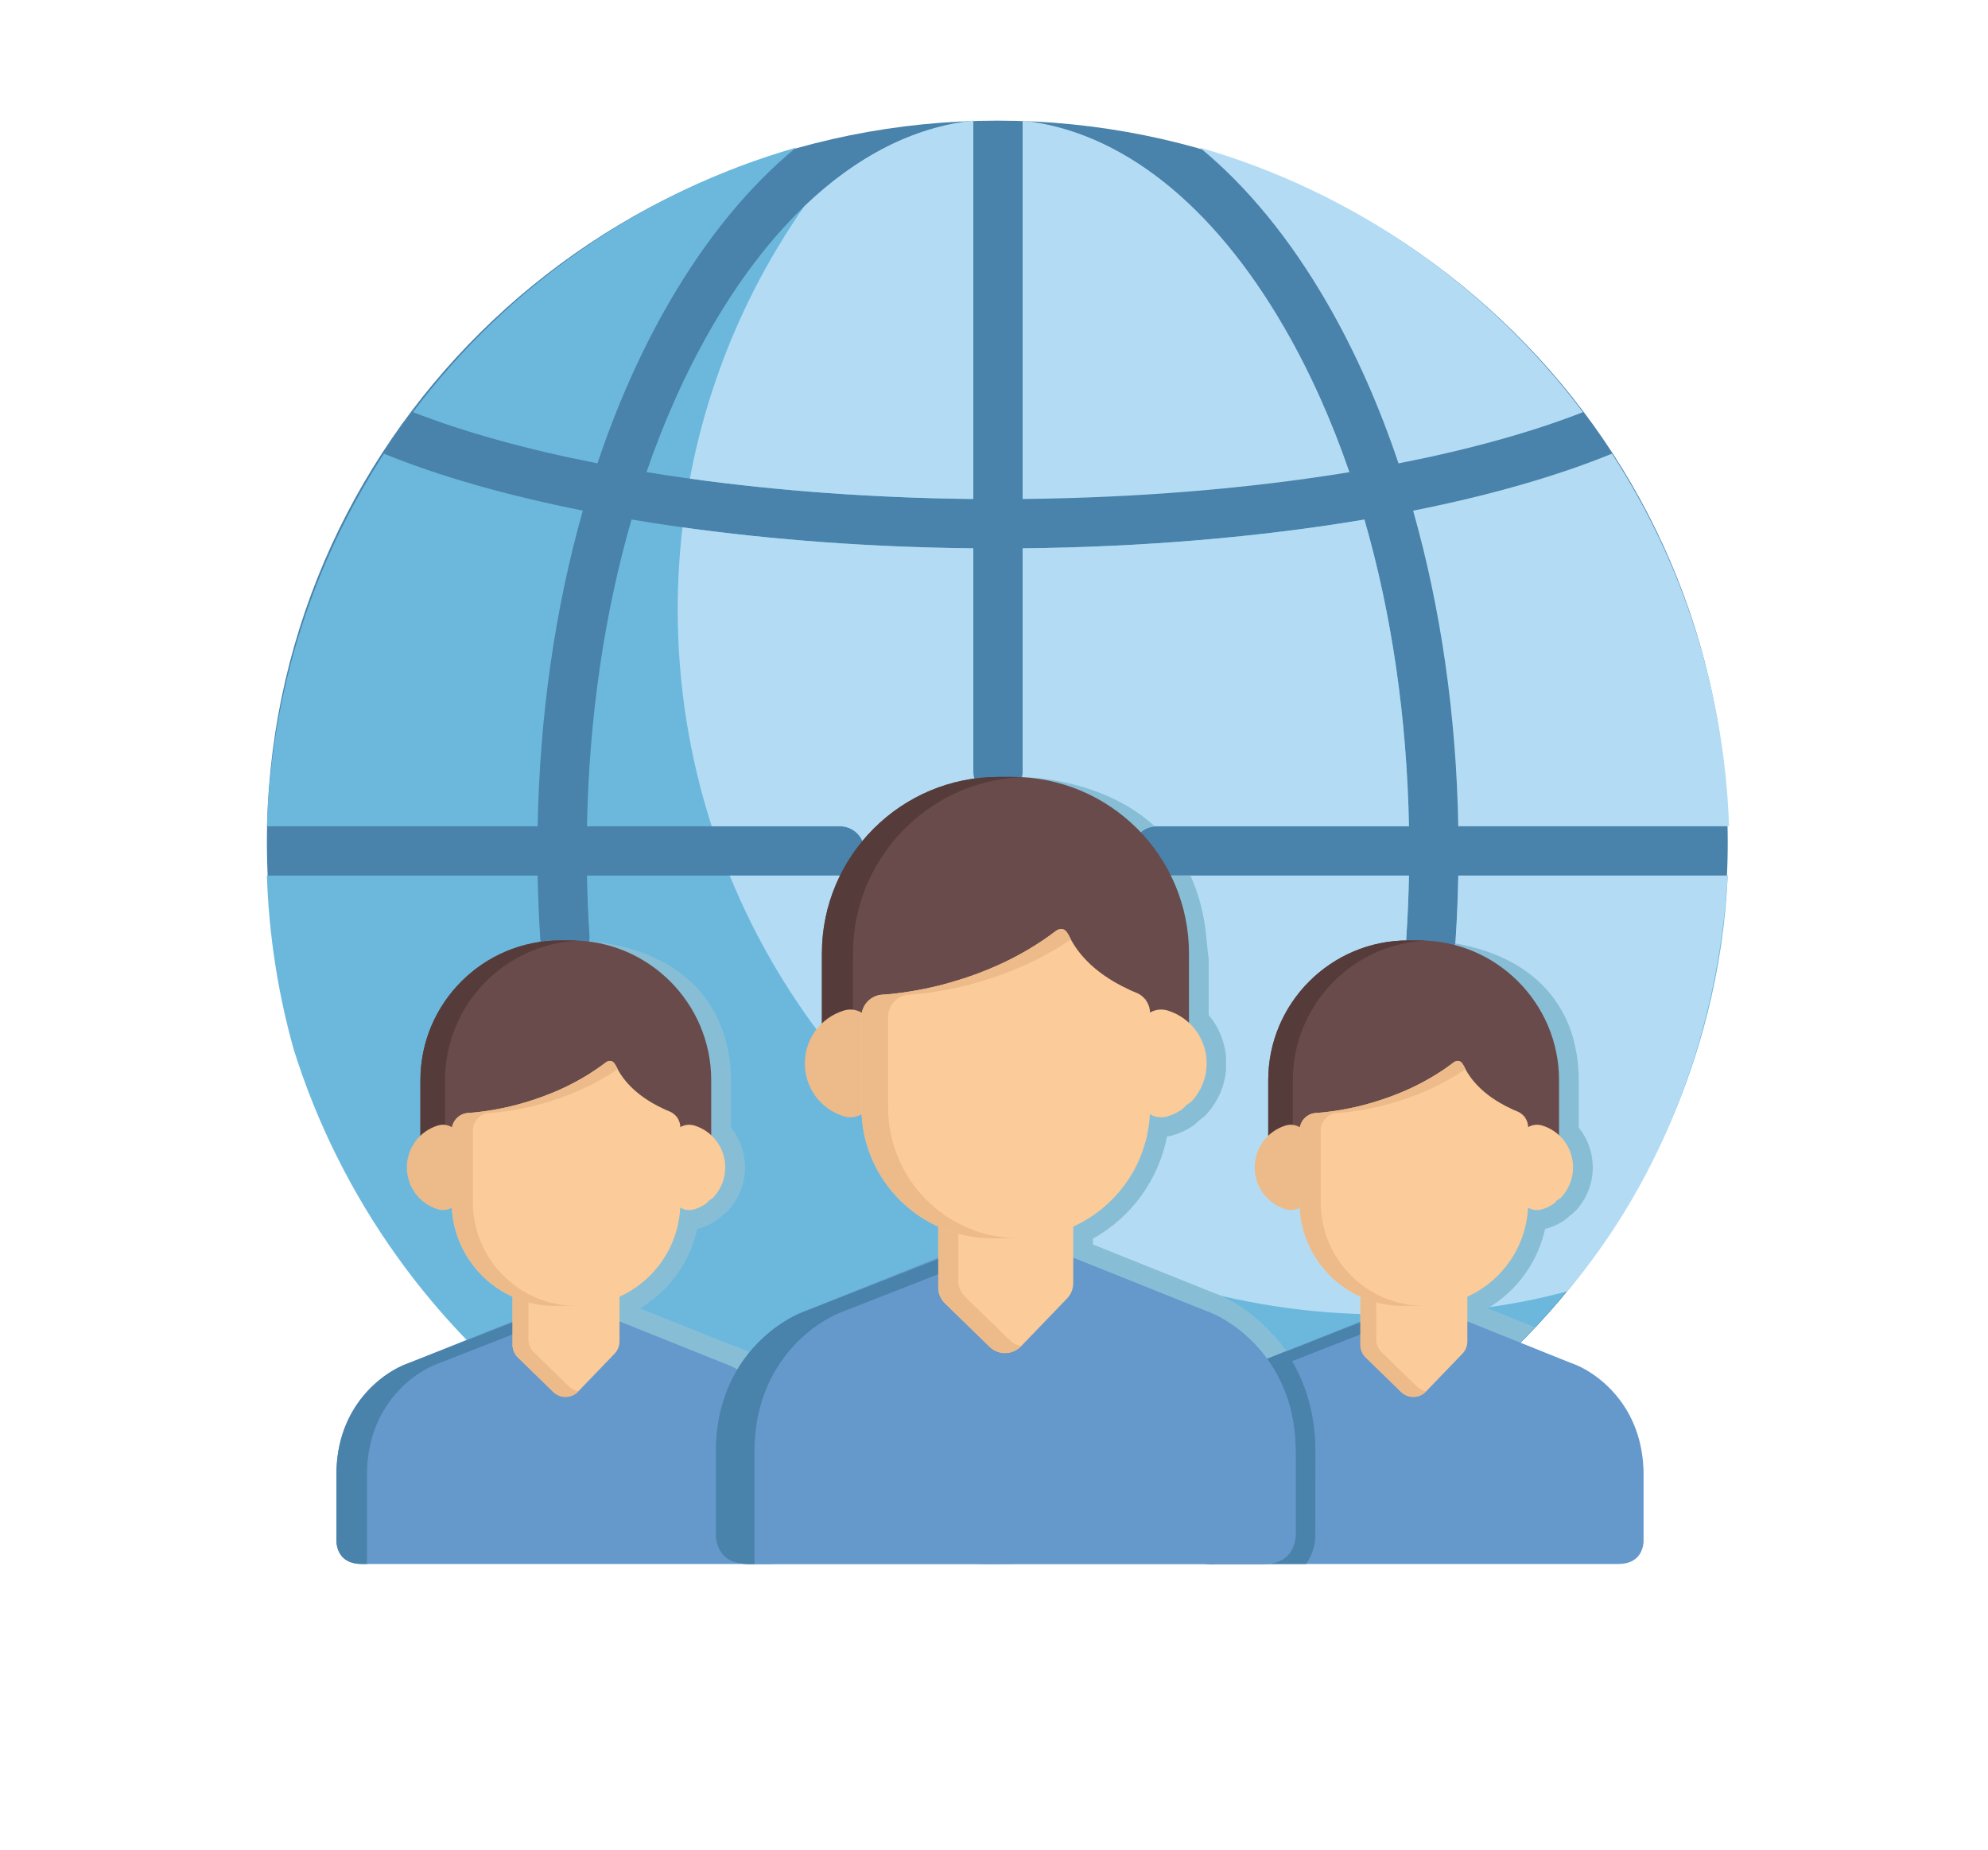 <?xml version="1.0" encoding="UTF-8"?>
<svg width="216px" height="201px" viewBox="0 0 216 201" version="1.1" xmlns="http://www.w3.org/2000/svg" xmlns:xlink="http://www.w3.org/1999/xlink">
    <!-- Generator: Sketch 52.5 (67469) - http://www.bohemiancoding.com/sketch -->
    <title>whatwedo-01</title>
    <desc>Created with Sketch.</desc>
    <g id="whatwedo-01" stroke="none" stroke-width="1" fill="none" fill-rule="evenodd">
        <g id="417782" transform="translate(29, 13)">
            <path d="M158.721,78.499 C158.721,121.796 123.19,156.216 79.361,156.216 C35.531,156.216 0,121.796 0,78.499 C0,35.203 35.531,0.104 79.361,0.104 C123.19,0.104 158.721,35.203 158.721,78.499 Z" id="Path" fill="#4982AA"></path>
            <g id="Group" transform="translate(0, 2.792)" fill="#6CB8DD">
                <path d="M57.496,0.243 C40.678,5.078 26.13,15.329 15.869,28.977 C21.529,31.185 28.325,33.058 35.915,34.539 C38.013,28.291 40.59,22.466 43.62,17.209 C47.698,10.136 52.386,4.438 57.496,0.243 Z" id="Path"></path>
                <path d="M12.716,33.491 C5.101,45.224 0.496,59.082 0,73.964 L29.418,73.964 C29.635,61.903 31.321,50.268 34.327,39.674 C26.099,38.04 18.753,35.957 12.716,33.491 Z" id="Path"></path>
            </g>
            <g id="Group" transform="translate(81.913, 0)" fill="#B3DCF4">
                <path d="M64.231,36.281 C58.184,38.752 50.848,40.84 42.624,42.474 C45.629,53.066 47.313,64.698 47.531,76.757 L76.949,76.757 C76.453,61.874 71.848,48.015 64.231,36.281 Z" id="Path"></path>
                <path d="M28.686,22.678 C20.889,9.153 10.858,1.242 0.197,0.104 L0.197,41.205 C12.784,41.079 24.906,40.061 35.708,38.292 C33.772,32.668 31.422,27.424 28.686,22.678 Z" id="Path"></path>
            </g>
            <path d="M129.445,82.115 C129.402,84.506 129.302,86.897 129.143,89.253 C129.048,90.668 127.87,91.752 126.472,91.752 C126.412,91.752 126.351,91.75 126.29,91.746 C124.813,91.646 123.697,90.369 123.797,88.893 C123.947,86.656 124.042,84.386 124.086,82.115 L96.665,82.115 C95.185,82.115 93.985,80.915 93.985,79.435 C93.985,77.955 95.185,76.756 96.665,76.756 L124.085,76.756 C123.866,64.996 122.206,53.683 119.248,43.439 C107.944,45.339 95.257,46.433 82.11,46.563 L82.11,70.844 C82.11,72.324 80.911,73.523 79.431,73.523 C77.951,73.523 76.752,72.324 76.752,70.844 L76.752,46.563 C63.635,46.432 50.935,45.336 39.616,43.434 C36.657,53.679 34.996,64.994 34.776,76.757 L62.251,76.757 C63.731,76.757 64.93,77.956 64.93,79.436 C64.93,80.916 63.731,82.115 62.251,82.115 L34.776,82.115 C34.818,84.307 34.908,86.497 35.049,88.656 C35.146,90.132 34.027,91.408 32.551,91.505 C31.075,91.599 29.799,90.483 29.702,89.007 C29.553,86.733 29.458,84.424 29.416,82.115 L0,82.115 C0.214,88.582 1.204,94.926 2.922,101.036 C13.095,133.411 43.341,156.895 79.074,156.895 C121.462,156.895 156.902,123.144 158.721,82.114 L129.445,82.114 L129.445,82.115 Z" id="Path" fill="#6CB8DD"></path>
            <path d="M101.366,3.035 C106.475,7.231 111.164,12.929 115.242,20.002 C118.273,25.261 120.851,31.088 122.949,37.338 C130.535,35.857 137.331,33.984 142.995,31.773 C132.733,18.123 118.185,7.871 101.366,3.035 Z" id="Path" fill="#B3DCF4"></path>
            <path d="M76.752,0.104 C66.09,1.243 56.059,9.153 48.262,22.678 C45.528,27.422 43.179,32.663 41.243,38.284 C52.062,40.056 64.194,41.078 76.752,41.205 L76.752,0.104 Z" id="Path" fill="#6CB8DD"></path>
            <g id="Group" transform="translate(44.37, 0)" fill="#B3DCF4">
                <path d="M1.586,38.995 C11.167,40.327 21.617,41.096 32.382,41.205 L32.382,0.104 C25.909,0.795 19.669,3.987 14.02,9.412 C7.937,18.122 3.621,28.155 1.586,38.995 Z" id="Path"></path>
                <path d="M84.773,89.253 C84.678,90.668 83.5,91.752 82.103,91.752 C82.042,91.752 81.982,91.749 81.92,91.745 C80.444,91.646 79.328,90.369 79.427,88.892 C79.578,86.656 79.673,84.385 79.716,82.114 L52.295,82.114 C50.815,82.114 49.616,80.915 49.616,79.435 C49.616,77.955 50.815,76.756 52.295,76.756 L79.716,76.756 C79.496,64.995 77.836,53.683 74.878,43.439 C63.575,45.339 50.888,46.432 37.741,46.563 L37.741,70.843 C37.741,72.323 36.541,73.523 35.061,73.523 C33.581,73.523 32.382,72.323 32.382,70.843 L32.382,46.563 C21.364,46.453 10.644,45.659 0.785,44.282 C0.446,47.209 0.265,50.184 0.265,53.203 C0.265,61.422 1.565,69.335 3.962,76.757 L17.882,76.757 C19.362,76.757 20.561,77.956 20.561,79.436 C20.561,80.916 19.362,82.115 17.882,82.115 L5.918,82.115 C17.327,110.074 44.782,129.781 76.843,129.781 C83.774,129.781 90.522,129.002 96.907,127.276 C107.292,114.988 113.294,99.108 114.352,82.115 L85.076,82.115 C85.032,84.506 84.932,86.897 84.773,89.253 Z" id="Path"></path>
            </g>
            <path d="M136.823,108.252 L136.67,108.366 C136.667,108.362 136.664,108.359 136.661,108.355 L136.803,108.252 L136.823,108.252 Z M136.671,108.252 L136.636,108.324 C136.631,108.318 136.627,108.313 136.622,108.307 L136.651,108.252 L136.671,108.252 Z M95.678,95.498 L95.484,95.641 C95.481,95.636 95.476,95.632 95.473,95.627 L95.652,95.498 L95.678,95.498 Z M95.485,95.498 L95.442,95.588 C95.436,95.581 95.43,95.574 95.424,95.567 L95.46,95.498 L95.485,95.498 Z M44.705,108.252 L44.551,108.366 C44.549,108.362 44.545,108.359 44.542,108.355 L44.684,108.252 L44.705,108.252 Z M44.552,108.252 L44.517,108.324 C44.513,108.318 44.508,108.313 44.504,108.307 L44.532,108.252 L44.552,108.252 Z" id="Shape" fill="#EDBA89" fill-rule="nonzero"></path>
            <path d="M142.537,109.486 L142.537,104.344 C142.537,102.564 142.266,100.845 141.765,99.227 C141.756,99.2 141.747,99.172 141.738,99.144 C141.726,99.106 141.712,99.068 141.7,99.03 C139.365,92.346 133.2,90.178 129.117,89.481 C128.917,90.783 127.794,91.753 126.473,91.753 C126.412,91.753 126.351,91.75 126.29,91.746 C126.176,91.739 126.065,91.722 125.956,91.7 L125.956,125.746 L121.423,125.746 C121.665,126.967 121.628,128.815 121.625,130.305 C121.623,132.531 120.666,133.226 120.375,133.985 C120.084,134.744 114.481,146.483 113.46,140.251 C112.849,136.52 110.866,133.692 109.373,132.023 L109.345,132.034 C109.055,131.706 108.755,131.391 108.446,131.089 C108.433,131.077 108.422,131.066 108.416,131.06 L108.39,131.034 C108.26,130.909 108.132,130.788 108.019,130.685 C107.958,130.629 107.897,130.575 107.835,130.521 L107.825,130.512 C107.744,130.439 107.663,130.367 107.591,130.306 C107.468,130.199 107.345,130.097 107.222,129.997 C107.198,129.976 107.173,129.957 107.148,129.937 C105.734,128.797 104.154,127.888 102.691,127.373 L89.754,122.188 L89.754,121.56 C93.96,119.201 96.878,115.154 97.795,110.472 C98.041,110.438 98.283,110.383 98.515,110.31 C99.152,110.112 99.772,109.83 100.355,109.471 C100.7,109.258 101.013,109.003 101.288,108.71 C101.626,108.489 101.932,108.224 102.2,107.92 C103.347,106.622 104.046,105.007 104.211,103.304 L104.211,101.742 C104.052,100.09 103.393,98.521 102.327,97.257 L102.327,91.159 C102.245,90.581 102.172,89.917 102.108,89.159 C101.876,86.406 101.246,84.082 100.346,82.115 L96.664,82.115 C95.184,82.115 93.985,80.916 93.985,79.436 C93.985,78.022 95.081,76.867 96.469,76.766 C91.464,72.184 84.616,71.496 82.046,71.405 C82.023,71.512 81.995,71.617 81.961,71.719 L81.961,147.375 L54.737,147.375 L54.737,134.79 L50.375,133.05 L50.361,133.068 L40.518,129.121 C43.72,127.22 45.966,124.103 46.756,120.5 C46.868,120.476 46.977,120.447 47.084,120.412 C47.624,120.245 48.149,120.006 48.641,119.704 C48.933,119.524 49.2,119.309 49.437,119.064 C49.72,118.873 49.977,118.648 50.206,118.389 C51.325,117.122 51.941,115.498 51.941,113.816 C51.941,112.235 51.395,110.704 50.417,109.487 L50.417,104.344 C50.417,103.521 50.359,102.711 50.247,101.917 C48.65,91.547 39.165,89.59 35.022,89.233 C34.839,90.451 33.83,91.421 32.55,91.505 C32.051,91.537 31.575,91.427 31.159,91.214 L31.159,140.908 C44.503,150.943 61.091,156.895 79.072,156.895 C102.281,156.895 123.173,146.988 137.754,131.173 L132.635,129.121 C135.838,127.22 138.083,124.103 138.874,120.5 C138.985,120.475 139.095,120.446 139.202,120.412 C139.742,120.244 140.266,120.005 140.758,119.703 C141.051,119.523 141.317,119.309 141.554,119.063 C141.837,118.873 142.095,118.647 142.324,118.388 C143.443,117.122 144.059,115.498 144.059,113.815 C144.061,112.235 143.514,110.704 142.537,109.486 Z" id="Path" fill="#87BED5"></path>
            <path d="M149.576,147.188 C149.576,146.986 149.57,146.789 149.564,146.591 C149.562,146.564 149.562,146.535 149.56,146.508 C149.557,146.409 149.548,146.311 149.542,146.213 C149.534,146.088 149.529,145.961 149.519,145.837 C149.514,145.787 149.506,145.736 149.502,145.685 C149.485,145.516 149.468,145.349 149.447,145.185 C149.446,145.171 149.443,145.157 149.44,145.143 C148.991,141.781 147.46,139.324 145.739,137.651 C145.73,137.643 145.722,137.636 145.715,137.628 C145.624,137.54 145.534,137.455 145.443,137.372 C145.398,137.33 145.353,137.291 145.307,137.251 C145.255,137.204 145.202,137.157 145.149,137.112 C145.062,137.036 144.975,136.963 144.886,136.892 C144.877,136.884 144.868,136.877 144.858,136.869 C143.754,135.976 142.648,135.395 141.782,135.095 C141.779,135.095 141.775,135.092 141.771,135.091 L141.749,135.083 C141.746,135.083 141.743,135.081 141.74,135.081 L130.368,130.521 L127.528,133.469 L124.623,136.299 L121.717,133.469 L118.877,130.521 L107.505,135.081 C107.502,135.081 107.499,135.083 107.497,135.083 L107.474,135.091 C107.47,135.092 107.466,135.095 107.463,135.095 C106.596,135.395 105.491,135.976 104.387,136.869 C104.378,136.876 104.367,136.884 104.359,136.892 C104.271,136.963 104.183,137.036 104.096,137.112 C104.043,137.157 103.99,137.204 103.938,137.251 C103.891,137.291 103.847,137.33 103.802,137.372 C103.711,137.455 103.621,137.54 103.53,137.628 C103.522,137.635 103.515,137.642 103.506,137.651 C101.786,139.324 100.254,141.781 99.805,145.143 C99.803,145.157 99.8,145.171 99.798,145.185 C99.777,145.348 99.76,145.516 99.744,145.685 C99.739,145.736 99.732,145.786 99.728,145.837 C99.717,145.961 99.711,146.088 99.703,146.213 C99.697,146.311 99.689,146.409 99.685,146.508 C99.683,146.535 99.684,146.564 99.683,146.591 C99.675,146.789 99.67,146.986 99.67,147.188 L99.67,148.995 L99.67,148.995 L99.67,154.518 C99.744,155.38 100.191,156.896 102.42,156.896 L105.137,156.896 L144.11,156.896 L146.827,156.896 C149.056,156.896 149.501,155.38 149.577,154.518 L149.577,148.995 L149.577,147.188 L149.576,147.188 Z" id="Path" fill="#6598CB"></path>
            <g id="Group" transform="translate(99.599, 130.626)" fill="#4982AA">
                <path d="M14.311,23.454 L14.319,14.016 C14.319,13.735 14.311,13.462 14.301,13.167 C14.3,13.131 14.298,13.094 14.297,13.058 C14.292,12.952 14.285,12.847 14.278,12.742 L14.265,12.54 C14.258,12.403 14.249,12.265 14.238,12.126 C14.233,12.07 14.226,12.015 14.22,11.96 L14.214,11.912 C14.192,11.681 14.169,11.451 14.139,11.227 C14.134,11.19 14.129,11.152 14.123,11.117 C13.668,7.755 12.456,5.136 11.113,3.167 L7.905,4.453 C7.903,4.454 7.899,4.456 7.897,4.456 L7.874,4.464 C7.87,4.465 7.866,4.467 7.863,4.468 C6.996,4.768 5.892,5.349 4.787,6.242 C4.778,6.249 4.768,6.257 4.759,6.264 C4.672,6.336 4.583,6.409 4.496,6.484 C4.443,6.529 4.389,6.576 4.338,6.624 C4.291,6.664 4.246,6.703 4.202,6.744 C4.111,6.827 4.021,6.913 3.93,7 C3.922,7.008 3.915,7.015 3.906,7.024 C2.186,8.697 0.654,11.154 0.204,14.516 C0.203,14.53 0.2,14.544 0.198,14.558 C0.177,14.721 0.16,14.889 0.144,15.058 C0.139,15.109 0.132,15.159 0.128,15.21 C0.117,15.334 0.111,15.46 0.103,15.586 C0.097,15.684 0.089,15.782 0.085,15.881 C0.083,15.908 0.084,15.937 0.083,15.964 C0.075,16.162 0.07,16.359 0.07,16.56 L0.07,18.368 L0.07,18.368 L0.07,23.891 C0.144,24.753 0.59,26.269 2.82,26.269 L5.537,26.269 L13.314,26.269 C13.91,25.424 14.226,24.427 14.311,23.454 Z" id="Path"></path>
                <path d="M19.224,0.022 L7.91,4.452 L7.875,4.464 C4.977,5.499 0.071,9.21 0.071,16.561 L0.071,23.891 C0.144,24.753 0.591,26.269 2.82,26.269 L3.392,26.269 L3.392,16.56 C3.392,9.21 8.299,5.498 11.198,4.464 L11.233,4.452 L20.175,0.95 L19.224,0.022 Z" id="Path"></path>
            </g>
            <path d="M125.208,89.159 L123.981,89.159 C115.608,89.159 108.796,95.971 108.796,104.344 L108.796,106.37 L108.796,108.266 L108.796,111.469 C108.796,111.469 112.253,111.126 112.678,109.449 L112.676,109.448 C112.822,109.289 112.944,109.108 113.031,108.906 C114.991,108.846 124.152,108.776 129.384,102.457 C130.008,104.283 132.12,107.742 136.184,108.83 C136.267,109.051 136.392,109.249 136.543,109.422 L136.51,109.449 C136.935,111.125 140.393,111.468 140.393,111.468 L140.393,108.252 L140.393,106.369 L140.393,104.344 C140.394,95.972 133.581,89.159 125.208,89.159 Z M136.657,108.359 L136.803,108.252 L136.824,108.252 L136.585,108.429 L136.657,108.359 Z M136.582,108.404 L136.599,108.353 L136.651,108.252 L136.67,108.252 L136.61,108.378 L136.582,108.404 Z M136.18,108.715 L136.175,108.707 L136.549,108.436 L136.461,108.522 L136.187,108.724 L136.18,108.715 Z M136.489,108.628 L136.371,108.87 C136.37,108.87 136.37,108.87 136.369,108.87 L136.353,108.862 C136.35,108.861 136.347,108.859 136.345,108.857 L136.537,108.478 L136.542,108.473 L136.489,108.628 Z" id="Shape" fill="#694B4B" fill-rule="nonzero"></path>
            <path d="M111.473,108.266 L111.473,106.37 L111.473,104.344 C111.473,96.214 117.896,89.557 125.933,89.178 C125.692,89.166 125.451,89.159 125.208,89.159 L123.981,89.159 C115.608,89.159 108.796,95.971 108.796,104.344 L108.796,106.37 L108.796,108.266 L108.796,111.469 C108.796,111.469 110.324,111.316 111.473,110.723 L111.473,108.266 L111.473,108.266 Z" id="Path" fill="#563B3B"></path>
            <path d="M138.57,109.267 C137.988,109.086 137.357,109.192 136.867,109.551 C136.378,109.912 136.088,110.483 136.088,111.091 L136.088,116.541 C136.088,117.148 136.377,117.72 136.867,118.08 C137.199,118.325 137.598,118.452 138,118.452 C138.191,118.452 138.383,118.424 138.569,118.365 C138.935,118.251 139.296,118.087 139.639,117.876 C139.841,117.752 140.018,117.591 140.162,117.402 C140.373,117.293 140.562,117.146 140.719,116.969 C141.491,116.096 141.918,114.976 141.918,113.815 C141.917,111.719 140.572,109.891 138.57,109.267 Z" id="Path" fill="#FBCB99"></path>
            <path d="M112.378,109.551 C111.889,109.192 111.256,109.086 110.676,109.267 C108.674,109.891 107.328,111.719 107.328,113.815 C107.328,115.913 108.674,117.741 110.676,118.365 C110.862,118.424 111.054,118.452 111.245,118.452 C111.648,118.452 112.045,118.325 112.378,118.08 C112.869,117.72 113.158,117.148 113.158,116.541 L113.158,111.091 C113.157,110.484 112.868,109.912 112.378,109.551 Z" id="Path" fill="#EDBA89"></path>
            <path d="M129.842,126.038 C129.467,125.678 128.962,125.49 128.438,125.509 L128.373,125.513 C128.257,125.517 128.141,125.531 128.026,125.556 C127.288,125.721 126.535,125.804 125.791,125.804 L123.454,125.804 C122.687,125.804 121.913,125.716 121.152,125.542 C120.583,125.411 119.988,125.546 119.534,125.909 C119.078,126.272 118.812,126.822 118.812,127.405 L118.812,132.966 L118.811,132.985 C118.781,133.537 118.991,134.076 119.386,134.461 L123.228,138.203 C123.585,138.551 124.064,138.745 124.562,138.745 C124.572,138.745 124.582,138.745 124.592,138.745 C125.101,138.736 125.585,138.526 125.939,138.159 L129.896,134.051 C130.24,133.695 130.431,133.22 130.431,132.725 L130.431,127.42 C130.432,126.898 130.219,126.399 129.842,126.038 Z" id="Path" fill="#FBCB99"></path>
            <path d="M124.949,137.628 L121.108,133.886 C120.712,133.501 120.503,132.963 120.533,132.411 L120.535,132.392 L120.535,126.83 C120.535,126.341 120.723,125.876 121.054,125.524 C120.516,125.43 119.963,125.568 119.535,125.908 C119.079,126.272 118.813,126.822 118.813,127.405 L118.813,132.966 L118.812,132.985 C118.781,133.537 118.992,134.075 119.387,134.46 L123.228,138.202 C123.586,138.551 124.064,138.745 124.562,138.745 C124.572,138.745 124.583,138.745 124.593,138.745 C125.102,138.735 125.586,138.526 125.939,138.159 L125.956,138.141 C125.58,138.076 125.227,137.899 124.949,137.628 Z" id="Path" fill="#EDBA89"></path>
            <path d="M135.8,107.706 C135.569,107.62 135.35,107.52 135.138,107.413 C131.925,105.914 130.592,103.965 130.056,102.801 C130.023,102.758 129.991,102.709 129.958,102.648 C129.574,101.942 128.976,102.389 128.976,102.389 L128.974,102.387 C125.973,104.689 122.696,106.034 119.971,106.817 C118.911,107.131 117.895,107.357 116.976,107.522 C115.15,107.857 113.975,107.902 113.975,107.902 C112.976,107.974 112.2,108.806 112.2,109.809 L112.2,117.611 C112.2,123.815 117.249,128.864 123.454,128.864 L125.791,128.864 C131.996,128.864 137.044,123.815 137.044,117.611 L137.044,109.498 C137.045,108.699 136.549,107.985 135.8,107.706 Z" id="Path" fill="#FBCB99"></path>
            <path d="M114.495,117.611 L114.495,109.809 C114.495,108.806 115.27,107.973 116.269,107.901 C116.269,107.901 117.444,107.857 119.269,107.522 C120.19,107.357 121.205,107.131 122.267,106.817 C124.677,106.124 127.521,104.989 130.224,103.141 C130.16,103.022 130.104,102.909 130.055,102.801 C130.022,102.757 129.99,102.709 129.957,102.648 C129.573,101.941 128.975,102.388 128.975,102.388 L128.973,102.387 C125.972,104.688 122.695,106.033 119.97,106.816 C118.91,107.13 117.894,107.357 116.975,107.522 C115.149,107.857 113.975,107.901 113.975,107.901 C112.975,107.973 112.199,108.805 112.199,109.808 L112.199,117.61 C112.199,123.814 117.248,128.863 123.453,128.863 L125.746,128.863 C119.543,128.863 114.495,123.815 114.495,117.611 Z" id="Path" fill="#EDBA89"></path>
            <path d="M57.458,147.188 C57.458,146.986 57.452,146.789 57.446,146.591 C57.444,146.564 57.444,146.535 57.442,146.508 C57.439,146.409 57.43,146.311 57.424,146.213 C57.416,146.088 57.411,145.961 57.401,145.837 C57.396,145.787 57.388,145.736 57.384,145.685 C57.367,145.516 57.35,145.349 57.329,145.185 C57.328,145.171 57.325,145.157 57.322,145.143 C56.873,141.781 55.342,139.324 53.62,137.651 C53.613,137.643 53.604,137.636 53.597,137.628 C53.506,137.54 53.416,137.455 53.325,137.372 C53.28,137.33 53.235,137.291 53.189,137.251 C53.137,137.204 53.084,137.157 53.031,137.112 C52.944,137.036 52.857,136.963 52.768,136.892 C52.759,136.884 52.75,136.877 52.74,136.869 C51.636,135.976 50.53,135.395 49.664,135.095 C49.661,135.095 49.657,135.092 49.653,135.091 L49.631,135.083 C49.628,135.083 49.625,135.081 49.622,135.081 L38.25,130.521 L35.41,133.469 L32.505,136.299 L29.599,133.469 L26.759,130.521 L15.387,135.081 C15.385,135.081 15.381,135.083 15.379,135.083 L15.357,135.091 C15.353,135.092 15.349,135.095 15.345,135.095 C14.479,135.395 13.374,135.976 12.27,136.869 C12.26,136.876 12.25,136.884 12.242,136.892 C12.154,136.963 12.065,137.036 11.979,137.112 C11.925,137.157 11.872,137.204 11.82,137.251 C11.774,137.291 11.729,137.33 11.685,137.372 C11.593,137.455 11.504,137.54 11.413,137.628 C11.404,137.635 11.397,137.642 11.389,137.651 C9.669,139.324 8.137,141.781 7.687,145.143 C7.685,145.157 7.683,145.171 7.681,145.185 C7.659,145.348 7.643,145.516 7.626,145.685 C7.622,145.736 7.614,145.786 7.61,145.837 C7.599,145.961 7.593,146.088 7.586,146.213 C7.58,146.311 7.571,146.409 7.567,146.508 C7.566,146.535 7.566,146.564 7.565,146.591 C7.558,146.789 7.552,146.986 7.552,147.188 L7.552,148.995 L7.553,148.995 L7.553,154.518 C7.627,155.38 8.073,156.896 10.302,156.896 L13.02,156.896 L51.992,156.896 L54.71,156.896 C56.939,156.896 57.384,155.38 57.459,154.518 L57.459,148.995 L57.459,147.188 L57.458,147.188 Z" id="Path" fill="#6598CB"></path>
            <path d="M26.704,130.649 L15.39,135.079 L15.355,135.091 C12.458,136.125 7.551,139.836 7.551,147.187 L7.551,154.518 C7.624,155.38 8.071,156.895 10.3,156.895 L10.872,156.895 L10.872,147.187 C10.872,139.836 15.779,136.125 18.678,135.09 L18.713,135.079 L27.655,131.577 L26.704,130.649 Z" id="Path" fill="#4982AA"></path>
            <path d="M33.09,89.159 L31.863,89.159 C23.49,89.159 16.678,95.971 16.678,104.344 L16.678,106.37 L16.678,108.266 L16.678,111.469 C16.678,111.469 20.135,111.126 20.56,109.449 L20.558,109.448 C20.704,109.289 20.826,109.108 20.913,108.906 C22.873,108.846 32.034,108.776 37.266,102.457 C37.89,104.283 40.002,107.742 44.066,108.83 C44.148,109.051 44.274,109.249 44.425,109.422 L44.392,109.449 C44.817,111.125 48.274,111.468 48.274,111.468 L48.274,108.252 L48.274,106.369 L48.274,104.344 C48.275,95.972 41.462,89.159 33.09,89.159 Z M44.538,108.359 L44.685,108.252 L44.705,108.252 L44.467,108.429 L44.538,108.359 Z M44.464,108.404 L44.481,108.353 L44.532,108.252 L44.552,108.252 L44.492,108.378 L44.464,108.404 Z M44.062,108.715 L44.056,108.707 L44.431,108.436 L44.342,108.522 L44.068,108.724 L44.062,108.715 Z M44.37,108.628 L44.253,108.87 C44.252,108.87 44.252,108.87 44.251,108.87 L44.235,108.862 C44.232,108.861 44.228,108.859 44.227,108.857 L44.418,108.478 L44.423,108.473 L44.37,108.628 Z" id="Shape" fill="#694B4B" fill-rule="nonzero"></path>
            <path d="M19.355,108.266 L19.355,106.37 L19.355,104.344 C19.355,96.214 25.778,89.557 33.815,89.178 C33.574,89.166 33.333,89.159 33.09,89.159 L31.863,89.159 C23.49,89.159 16.678,95.971 16.678,104.344 L16.678,106.37 L16.678,108.266 L16.678,111.469 C16.678,111.469 18.205,111.316 19.355,110.723 L19.355,108.266 L19.355,108.266 Z" id="Path" fill="#563B3B"></path>
            <path d="M46.452,109.267 C45.87,109.086 45.239,109.192 44.748,109.551 C44.259,109.912 43.97,110.483 43.97,111.091 L43.97,116.541 C43.97,117.148 44.258,117.72 44.748,118.08 C45.081,118.325 45.479,118.452 45.882,118.452 C46.072,118.452 46.264,118.424 46.45,118.365 C46.817,118.251 47.178,118.087 47.521,117.876 C47.723,117.752 47.9,117.591 48.044,117.402 C48.254,117.293 48.443,117.146 48.601,116.969 C49.373,116.096 49.799,114.976 49.799,113.815 C49.799,111.719 48.454,109.891 46.452,109.267 Z" id="Path" fill="#FBCB99"></path>
            <path d="M20.26,109.551 C19.77,109.192 19.138,109.086 18.557,109.267 C16.555,109.891 15.209,111.719 15.209,113.815 C15.209,115.913 16.555,117.741 18.557,118.365 C18.744,118.424 18.935,118.452 19.127,118.452 C19.53,118.452 19.927,118.325 20.26,118.08 C20.75,117.72 21.039,117.148 21.039,116.541 L21.039,111.091 C21.039,110.484 20.75,109.912 20.26,109.551 Z" id="Path" fill="#EDBA89"></path>
            <path d="M37.724,126.038 C37.348,125.678 36.844,125.49 36.32,125.509 L36.254,125.513 C36.138,125.517 36.022,125.531 35.908,125.556 C35.169,125.721 34.417,125.804 33.672,125.804 L31.335,125.804 C30.568,125.804 29.795,125.716 29.033,125.542 C28.465,125.411 27.869,125.546 27.415,125.909 C26.96,126.272 26.693,126.822 26.693,127.405 L26.693,132.966 L26.693,132.985 C26.662,133.537 26.872,134.076 27.267,134.461 L31.109,138.203 C31.466,138.551 31.945,138.745 32.443,138.745 C32.453,138.745 32.464,138.745 32.474,138.745 C32.983,138.736 33.467,138.526 33.82,138.159 L37.777,134.051 C38.121,133.695 38.312,133.22 38.312,132.725 L38.312,127.42 C38.313,126.898 38.101,126.399 37.724,126.038 Z" id="Path" fill="#FBCB99"></path>
            <path d="M32.831,137.628 L28.989,133.886 C28.593,133.501 28.384,132.963 28.414,132.411 L28.416,132.392 L28.416,126.83 C28.416,126.341 28.604,125.876 28.935,125.524 C28.397,125.43 27.844,125.568 27.416,125.908 C26.96,126.272 26.694,126.822 26.694,127.405 L26.694,132.966 L26.693,132.985 C26.663,133.537 26.873,134.075 27.268,134.46 L31.11,138.202 C31.467,138.551 31.946,138.745 32.444,138.745 C32.454,138.745 32.464,138.745 32.474,138.745 C32.983,138.735 33.467,138.526 33.82,138.159 L33.837,138.141 C33.461,138.076 33.109,137.899 32.831,137.628 Z" id="Path" fill="#EDBA89"></path>
            <path d="M43.682,107.706 C43.451,107.62 43.232,107.52 43.02,107.413 C39.807,105.914 38.474,103.965 37.937,102.801 C37.904,102.758 37.873,102.709 37.84,102.648 C37.455,101.942 36.857,102.389 36.857,102.389 L36.856,102.387 C33.855,104.689 30.578,106.034 27.853,106.817 C26.792,107.131 25.777,107.357 24.858,107.522 C23.032,107.857 21.857,107.902 21.857,107.902 C20.857,107.974 20.082,108.806 20.082,109.809 L20.082,117.611 C20.082,123.815 25.131,128.864 31.336,128.864 L33.673,128.864 C39.877,128.864 44.926,123.815 44.926,117.611 L44.926,109.498 C44.926,108.699 44.43,107.985 43.682,107.706 Z" id="Path" fill="#FBCB99"></path>
            <path d="M22.377,117.611 L22.377,109.809 C22.377,108.806 23.151,107.973 24.15,107.901 C24.15,107.901 25.326,107.857 27.151,107.522 C28.071,107.357 29.087,107.131 30.148,106.817 C32.558,106.124 35.403,104.989 38.105,103.141 C38.042,103.022 37.986,102.909 37.936,102.801 C37.903,102.757 37.872,102.709 37.839,102.648 C37.455,101.941 36.857,102.388 36.857,102.388 L36.855,102.387 C33.854,104.688 30.577,106.033 27.852,106.816 C26.792,107.13 25.777,107.357 24.857,107.522 C23.031,107.857 21.857,107.901 21.857,107.901 C20.857,107.973 20.081,108.805 20.081,109.808 L20.081,117.61 C20.081,123.814 25.13,128.863 31.335,128.863 L33.628,128.863 C27.425,128.863 22.377,123.815 22.377,117.611 Z" id="Path" fill="#EDBA89"></path>
            <path d="M111.774,144.642 C111.774,144.388 111.767,144.139 111.759,143.89 C111.757,143.855 111.757,143.819 111.755,143.784 C111.75,143.658 111.74,143.536 111.732,143.411 C111.722,143.254 111.715,143.093 111.701,142.938 C111.696,142.873 111.686,142.81 111.68,142.745 C111.66,142.532 111.638,142.32 111.611,142.114 C111.609,142.096 111.606,142.079 111.603,142.061 C111.036,137.817 109.104,134.717 106.931,132.604 C106.921,132.594 106.91,132.585 106.901,132.574 C106.787,132.464 106.673,132.357 106.558,132.252 C106.501,132.198 106.444,132.15 106.387,132.1 C106.321,132.04 106.254,131.98 106.187,131.923 C106.077,131.828 105.966,131.736 105.855,131.647 C105.843,131.637 105.831,131.627 105.818,131.617 C104.425,130.49 103.03,129.757 101.936,129.378 C101.932,129.377 101.927,129.374 101.922,129.373 L101.894,129.363 C101.89,129.362 101.887,129.361 101.883,129.359 L87.529,123.605 L83.944,127.326 L80.277,130.898 L76.61,127.326 L73.025,123.605 L58.671,129.359 C58.668,129.361 58.664,129.362 58.661,129.363 L58.632,129.373 C58.628,129.374 58.623,129.377 58.618,129.378 C57.525,129.757 56.13,130.49 54.736,131.617 C54.724,131.627 54.711,131.636 54.701,131.647 C54.59,131.736 54.478,131.828 54.369,131.923 C54.301,131.98 54.234,132.039 54.168,132.1 C54.11,132.15 54.053,132.199 53.997,132.252 C53.882,132.356 53.768,132.464 53.654,132.574 C53.643,132.584 53.635,132.594 53.624,132.604 C51.452,134.716 49.519,137.817 48.951,142.061 C48.949,142.079 48.946,142.096 48.943,142.114 C48.916,142.32 48.895,142.532 48.874,142.745 C48.869,142.809 48.86,142.873 48.855,142.938 C48.841,143.094 48.833,143.254 48.824,143.411 C48.816,143.536 48.805,143.658 48.8,143.784 C48.798,143.819 48.799,143.855 48.798,143.89 C48.789,144.139 48.781,144.388 48.781,144.642 L48.781,146.924 L48.782,146.924 L48.782,153.895 C48.875,154.983 49.438,156.896 52.252,156.896 L55.683,156.896 L104.874,156.896 L108.305,156.896 C111.118,156.896 111.68,154.983 111.775,153.895 L111.775,146.924 L111.775,144.642 L111.774,144.642 Z" id="SVGCleanerId_0" fill="#6598CB"></path>
            <path d="M111.774,144.642 C111.774,144.388 111.767,144.139 111.759,143.89 C111.757,143.855 111.757,143.819 111.755,143.784 C111.75,143.658 111.74,143.536 111.732,143.411 C111.722,143.254 111.715,143.093 111.701,142.938 C111.696,142.873 111.686,142.81 111.68,142.745 C111.66,142.532 111.638,142.32 111.611,142.114 C111.609,142.096 111.606,142.079 111.603,142.061 C111.036,137.817 109.104,134.717 106.931,132.604 C106.921,132.594 106.91,132.585 106.901,132.574 C106.787,132.464 106.673,132.357 106.558,132.252 C106.501,132.198 106.444,132.15 106.387,132.1 C106.321,132.04 106.254,131.98 106.187,131.923 C106.077,131.828 105.966,131.736 105.855,131.647 C105.843,131.637 105.831,131.627 105.818,131.617 C104.425,130.49 103.03,129.757 101.936,129.378 C101.932,129.377 101.927,129.374 101.922,129.373 L101.894,129.363 C101.89,129.362 101.887,129.361 101.883,129.359 L87.529,123.605 L83.944,127.326 L80.277,130.898 L76.61,127.326 L73.025,123.605 L58.671,129.359 C58.668,129.361 58.664,129.362 58.661,129.363 L58.632,129.373 C58.628,129.374 58.623,129.377 58.618,129.378 C57.525,129.757 56.13,130.49 54.736,131.617 C54.724,131.627 54.711,131.636 54.701,131.647 C54.59,131.736 54.478,131.828 54.369,131.923 C54.301,131.98 54.234,132.039 54.168,132.1 C54.11,132.15 54.053,132.199 53.997,132.252 C53.882,132.356 53.768,132.464 53.654,132.574 C53.643,132.584 53.635,132.594 53.624,132.604 C51.452,134.716 49.519,137.817 48.951,142.061 C48.949,142.079 48.946,142.096 48.943,142.114 C48.916,142.32 48.895,142.532 48.874,142.745 C48.869,142.809 48.86,142.873 48.855,142.938 C48.841,143.094 48.833,143.254 48.824,143.411 C48.816,143.536 48.805,143.658 48.8,143.784 C48.798,143.819 48.799,143.855 48.798,143.89 C48.789,144.139 48.781,144.388 48.781,144.642 L48.781,146.924 L48.782,146.924 L48.782,153.895 C48.875,154.983 49.438,156.896 52.252,156.896 L55.683,156.896 L104.874,156.896 L108.305,156.896 C111.118,156.896 111.68,154.983 111.775,153.895 L111.775,146.924 L111.775,144.642 L111.774,144.642 Z" id="SVGCleanerId_0_1_" fill="#6598CB"></path>
            <path d="M72.956,123.766 L58.677,129.358 L58.632,129.374 C54.975,130.679 48.782,135.364 48.782,144.642 L48.782,153.894 C48.874,154.982 49.438,156.895 52.252,156.895 L52.974,156.895 L52.974,144.642 C52.974,135.363 59.168,130.679 62.826,129.374 L62.87,129.358 L74.157,124.939 L72.956,123.766 Z" id="Path" fill="#4982AA"></path>
            <path d="M81.017,71.398 L79.469,71.398 C68.9,71.398 60.303,79.997 60.303,90.565 L60.303,93.121 L60.303,95.515 L60.303,99.557 C60.303,99.557 64.666,99.124 65.202,97.008 L65.2,97.006 C65.385,96.805 65.538,96.576 65.648,96.322 C68.123,96.247 79.686,96.157 86.289,88.182 C87.077,90.487 89.743,94.853 94.872,96.227 C94.977,96.505 95.135,96.756 95.326,96.973 L95.284,97.008 C95.82,99.124 100.185,99.558 100.185,99.558 L100.185,95.498 L100.185,93.122 L100.185,90.566 C100.184,79.996 91.585,71.398 81.017,71.398 Z M95.467,95.632 L95.652,95.498 L95.678,95.498 L95.378,95.72 L95.467,95.632 Z M95.374,95.689 L95.395,95.624 L95.46,95.498 L95.485,95.498 L95.409,95.656 L95.374,95.689 Z M94.866,96.082 L94.858,96.072 L95.331,95.73 L95.219,95.839 L94.874,96.094 L94.866,96.082 Z M95.255,95.971 L95.107,96.278 C95.106,96.277 95.106,96.277 95.105,96.277 L95.084,96.268 C95.08,96.266 95.077,96.263 95.074,96.261 L95.316,95.782 L95.322,95.776 L95.255,95.971 Z" id="Shape" fill="#694B4B" fill-rule="nonzero"></path>
            <path d="M63.681,95.514 L63.681,93.121 L63.681,90.565 C63.681,80.303 71.788,71.901 81.933,71.421 C81.629,71.406 81.324,71.398 81.017,71.398 L79.469,71.398 C68.901,71.398 60.303,79.996 60.303,90.565 L60.303,93.121 L60.303,95.514 L60.303,99.557 C60.303,99.557 62.231,99.365 63.681,98.615 L63.681,95.514 L63.681,95.514 Z" id="Path" fill="#563B3B"></path>
            <path d="M97.882,96.778 C97.148,96.549 96.352,96.683 95.733,97.137 C95.116,97.592 94.75,98.314 94.75,99.082 L94.75,105.959 C94.75,106.726 95.114,107.447 95.733,107.902 C96.153,108.211 96.655,108.372 97.163,108.372 C97.404,108.372 97.647,108.336 97.881,108.262 C98.343,108.119 98.799,107.911 99.232,107.644 C99.487,107.488 99.711,107.285 99.892,107.046 C100.158,106.909 100.397,106.723 100.595,106.499 C101.57,105.397 102.108,103.984 102.108,102.519 C102.108,99.873 100.41,97.566 97.882,96.778 Z" id="Path" fill="#FBCB99"></path>
            <path d="M64.823,97.136 C64.205,96.683 63.407,96.549 62.674,96.778 C60.148,97.566 58.448,99.873 58.448,102.519 C58.448,105.166 60.148,107.474 62.674,108.261 C62.909,108.335 63.152,108.371 63.393,108.371 C63.901,108.371 64.403,108.211 64.822,107.902 C65.441,107.447 65.806,106.726 65.806,105.959 L65.806,99.081 C65.807,98.314 65.441,97.592 64.823,97.136 Z" id="Path" fill="#EDBA89"></path>
            <path d="M86.867,117.946 C86.393,117.493 85.756,117.255 85.095,117.279 L85.012,117.283 C84.865,117.288 84.719,117.307 84.575,117.339 C83.643,117.546 82.693,117.651 81.754,117.651 L78.804,117.651 C77.836,117.651 76.86,117.54 75.898,117.321 C75.18,117.155 74.429,117.326 73.855,117.783 C73.28,118.241 72.945,118.937 72.945,119.671 L72.945,126.691 L72.944,126.715 C72.905,127.412 73.17,128.091 73.669,128.577 L78.518,133.301 C78.969,133.74 79.573,133.984 80.202,133.984 C80.215,133.984 80.228,133.984 80.24,133.984 C80.883,133.973 81.494,133.708 81.94,133.246 L86.935,128.06 C87.369,127.611 87.61,127.011 87.61,126.387 L87.61,119.69 C87.611,119.032 87.343,118.402 86.867,117.946 Z" id="Path" fill="#FBCB99"></path>
            <path d="M80.691,132.576 L75.842,127.853 C75.342,127.367 75.078,126.687 75.116,125.99 L75.119,125.967 L75.119,118.947 C75.119,118.329 75.357,117.743 75.774,117.298 C75.094,117.18 74.397,117.354 73.856,117.784 C73.281,118.242 72.945,118.937 72.945,119.672 L72.945,126.692 L72.944,126.715 C72.906,127.412 73.171,128.091 73.67,128.578 L78.519,133.301 C78.97,133.74 79.574,133.984 80.203,133.984 C80.215,133.984 80.228,133.984 80.241,133.984 C80.883,133.973 81.494,133.708 81.94,133.246 L81.961,133.223 C81.486,133.141 81.041,132.918 80.691,132.576 Z" id="Path" fill="#EDBA89"></path>
            <path d="M94.387,94.808 C94.095,94.7 93.819,94.574 93.551,94.438 C89.495,92.546 87.813,90.086 87.135,88.616 C87.094,88.561 87.054,88.501 87.013,88.423 C86.527,87.532 85.772,88.097 85.772,88.097 L85.77,88.094 C81.982,90.999 77.846,92.698 74.407,93.686 C73.068,94.082 71.786,94.368 70.626,94.575 C68.321,94.999 66.839,95.054 66.839,95.054 C65.577,95.146 64.599,96.196 64.599,97.462 L64.599,107.309 C64.599,115.141 70.971,121.512 78.803,121.512 L81.754,121.512 C89.584,121.512 95.957,115.141 95.957,107.309 L95.957,97.069 C95.957,96.062 95.331,95.16 94.387,94.808 Z" id="Path" fill="#FBCB99"></path>
            <path d="M67.495,107.31 L67.495,97.463 C67.495,96.197 68.473,95.146 69.734,95.055 C69.734,95.055 71.217,95 73.522,94.576 C74.683,94.368 75.964,94.082 77.305,93.686 C80.347,92.812 83.937,91.379 87.348,89.047 C87.269,88.897 87.198,88.753 87.135,88.617 C87.094,88.562 87.054,88.501 87.013,88.424 C86.527,87.533 85.772,88.097 85.772,88.097 L85.77,88.095 C81.982,91 77.846,92.699 74.407,93.686 C73.068,94.082 71.786,94.368 70.626,94.576 C68.321,94.999 66.839,95.055 66.839,95.055 C65.577,95.146 64.599,96.197 64.599,97.463 L64.599,107.31 C64.599,115.142 70.971,121.513 78.803,121.513 L81.698,121.513 C73.867,121.513 67.495,115.142 67.495,107.31 Z" id="Path" fill="#EDBA89"></path>
        </g>
    </g>
</svg>